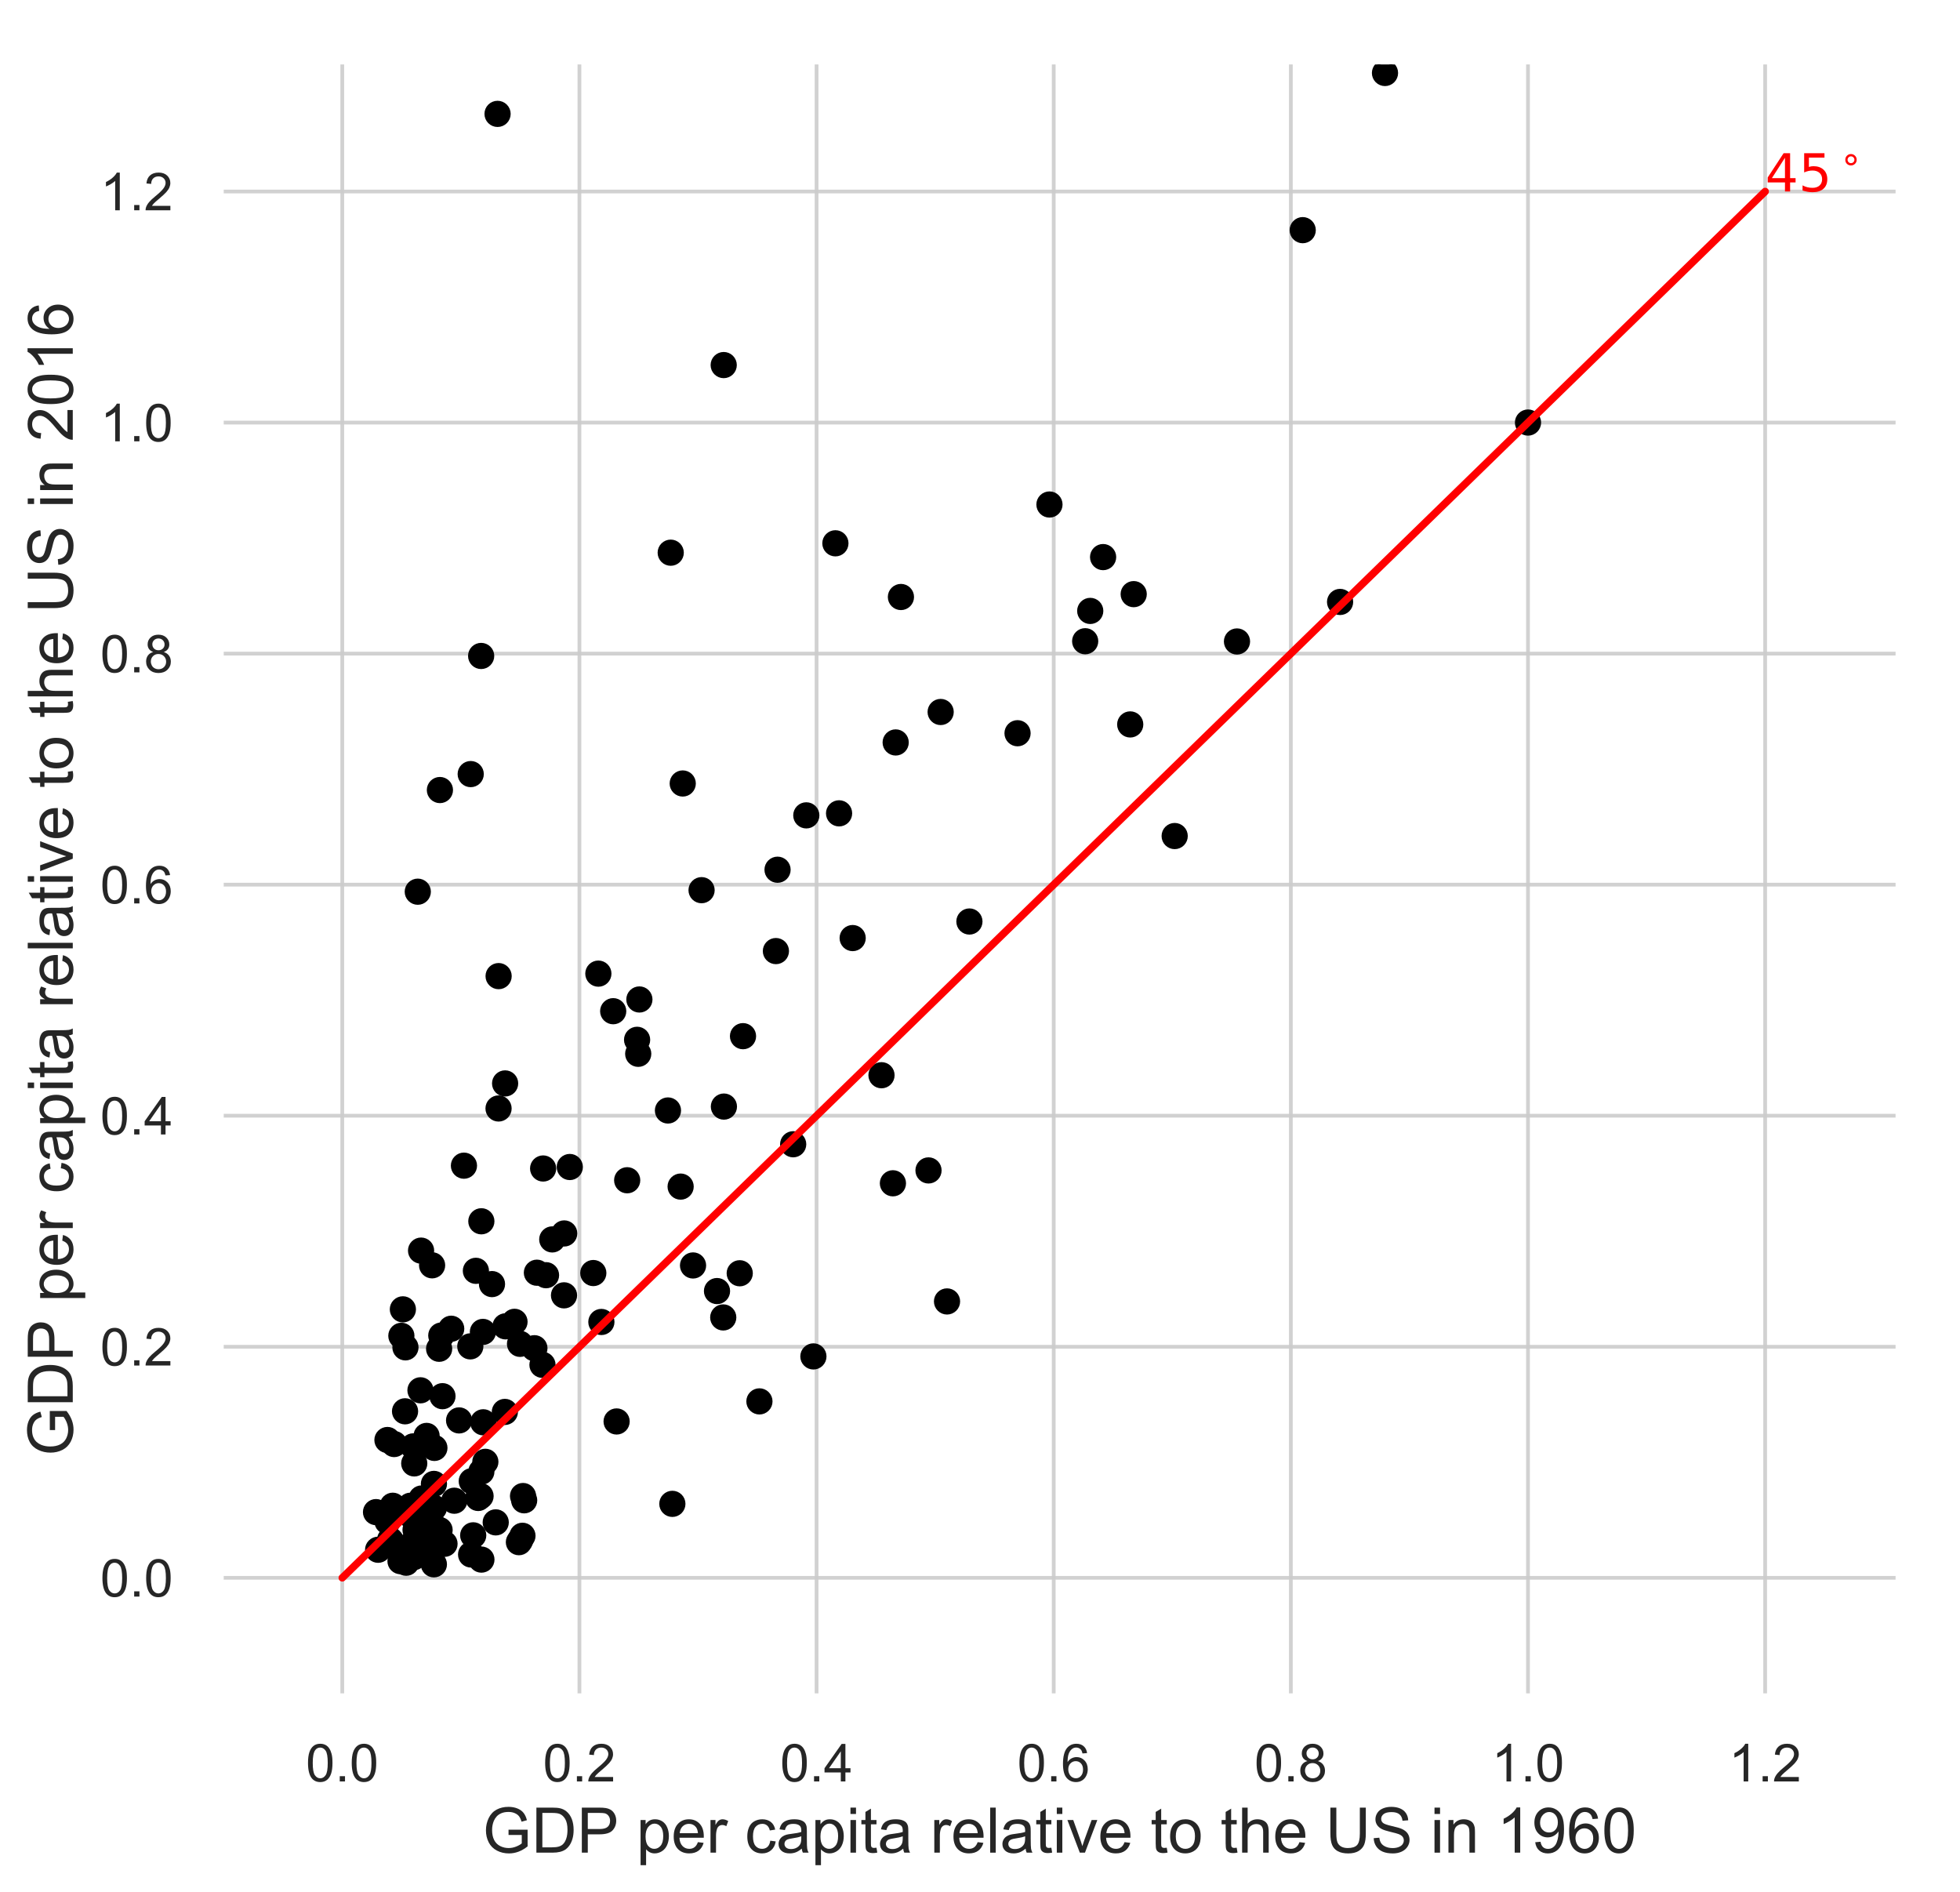 <?xml version="1.0" encoding="utf-8" standalone="no"?>
<!DOCTYPE svg PUBLIC "-//W3C//DTD SVG 1.1//EN"
  "http://www.w3.org/Graphics/SVG/1.1/DTD/svg11.dtd">
<!-- Created with matplotlib (http://matplotlib.org/) -->
<svg height="505.152pt" version="1.1" viewBox="0 0 523.329 505.152" width="523.329pt" xmlns="http://www.w3.org/2000/svg" xmlns:xlink="http://www.w3.org/1999/xlink">
 <defs>
  <style type="text/css">
*{stroke-linecap:butt;stroke-linejoin:round;}
  </style>
 </defs>
 <g id="figure_1">
  <g id="patch_1">
   <path d="M 0 505.152 
L 523.329 505.152 
L 523.329 0 
L 0 0 
z
" style="fill:#ffffff;"/>
  </g>
  <g id="axes_1">
   <g id="patch_2">
    <path d="M 59.729 452.08 
L 506.129 452.08 
L 506.129 17.2 
L 59.729 17.2 
z
" style="fill:#ffffff;"/>
   </g>
   <g id="matplotlib.axis_1">
    <g id="xtick_1">
     <g id="line2d_1">
      <path clip-path="url(#p1d5afd4b23)" d="M 91.388 452.08 
L 91.388 17.2 
" style="fill:none;opacity:0.9;stroke:#cccccc;stroke-linecap:round;"/>
     </g>
     <g id="text_1">
      <!-- 0.0 -->
      <defs>
       <path d="M 4.156 35.297 
Q 4.156 48 6.766 55.734 
Q 9.375 63.484 14.516 67.672 
Q 19.672 71.875 27.484 71.875 
Q 33.25 71.875 37.594 69.547 
Q 41.938 67.234 44.766 62.859 
Q 47.609 58.5 49.219 52.219 
Q 50.828 45.953 50.828 35.297 
Q 50.828 22.703 48.234 14.969 
Q 45.656 7.234 40.5 3 
Q 35.359 -1.219 27.484 -1.219 
Q 17.141 -1.219 11.234 6.203 
Q 4.156 15.141 4.156 35.297 
z
M 13.188 35.297 
Q 13.188 17.672 17.312 11.828 
Q 21.438 6 27.484 6 
Q 33.547 6 37.672 11.859 
Q 41.797 17.719 41.797 35.297 
Q 41.797 52.984 37.672 58.781 
Q 33.547 64.594 27.391 64.594 
Q 21.344 64.594 17.719 59.469 
Q 13.188 52.938 13.188 35.297 
z
" id="ArialMT-30"/>
       <path d="M 9.078 0 
L 9.078 10.016 
L 19.094 10.016 
L 19.094 0 
z
" id="ArialMT-2e"/>
      </defs>
      <g style="fill:#262626;" transform="translate(81.658 475.601)scale(0.14 -0.14)">
       <use xlink:href="#ArialMT-30"/>
       <use x="55.615" xlink:href="#ArialMT-2e"/>
       <use x="83.398" xlink:href="#ArialMT-30"/>
      </g>
     </g>
    </g>
    <g id="xtick_2">
     <g id="line2d_2">
      <path clip-path="url(#p1d5afd4b23)" d="M 154.708 452.08 
L 154.708 17.2 
" style="fill:none;opacity:0.9;stroke:#cccccc;stroke-linecap:round;"/>
     </g>
     <g id="text_2">
      <!-- 0.2 -->
      <defs>
       <path d="M 50.344 8.453 
L 50.344 0 
L 3.031 0 
Q 2.938 3.172 4.047 6.109 
Q 5.859 10.938 9.828 15.625 
Q 13.812 20.312 21.344 26.469 
Q 33.016 36.031 37.109 41.625 
Q 41.219 47.219 41.219 52.203 
Q 41.219 57.422 37.469 61 
Q 33.734 64.594 27.734 64.594 
Q 21.391 64.594 17.578 60.781 
Q 13.766 56.984 13.719 50.25 
L 4.688 51.172 
Q 5.609 61.281 11.656 66.578 
Q 17.719 71.875 27.938 71.875 
Q 38.234 71.875 44.234 66.156 
Q 50.25 60.453 50.25 52 
Q 50.25 47.703 48.484 43.547 
Q 46.734 39.406 42.656 34.812 
Q 38.578 30.219 29.109 22.219 
Q 21.188 15.578 18.938 13.203 
Q 16.703 10.844 15.234 8.453 
z
" id="ArialMT-32"/>
      </defs>
      <g style="fill:#262626;" transform="translate(144.978 475.601)scale(0.14 -0.14)">
       <use xlink:href="#ArialMT-30"/>
       <use x="55.615" xlink:href="#ArialMT-2e"/>
       <use x="83.398" xlink:href="#ArialMT-32"/>
      </g>
     </g>
    </g>
    <g id="xtick_3">
     <g id="line2d_3">
      <path clip-path="url(#p1d5afd4b23)" d="M 218.027 452.08 
L 218.027 17.2 
" style="fill:none;opacity:0.9;stroke:#cccccc;stroke-linecap:round;"/>
     </g>
     <g id="text_3">
      <!-- 0.4 -->
      <defs>
       <path d="M 32.328 0 
L 32.328 17.141 
L 1.266 17.141 
L 1.266 25.203 
L 33.938 71.578 
L 41.109 71.578 
L 41.109 25.203 
L 50.781 25.203 
L 50.781 17.141 
L 41.109 17.141 
L 41.109 0 
z
M 32.328 25.203 
L 32.328 57.469 
L 9.906 25.203 
z
" id="ArialMT-34"/>
      </defs>
      <g style="fill:#262626;" transform="translate(208.297 475.601)scale(0.14 -0.14)">
       <use xlink:href="#ArialMT-30"/>
       <use x="55.615" xlink:href="#ArialMT-2e"/>
       <use x="83.398" xlink:href="#ArialMT-34"/>
      </g>
     </g>
    </g>
    <g id="xtick_4">
     <g id="line2d_4">
      <path clip-path="url(#p1d5afd4b23)" d="M 281.346 452.08 
L 281.346 17.2 
" style="fill:none;opacity:0.9;stroke:#cccccc;stroke-linecap:round;"/>
     </g>
     <g id="text_4">
      <!-- 0.6 -->
      <defs>
       <path d="M 49.75 54.047 
L 41.016 53.375 
Q 39.844 58.547 37.703 60.891 
Q 34.125 64.656 28.906 64.656 
Q 24.703 64.656 21.531 62.312 
Q 17.391 59.281 14.984 53.469 
Q 12.594 47.656 12.5 36.922 
Q 15.672 41.75 20.266 44.094 
Q 24.859 46.438 29.891 46.438 
Q 38.672 46.438 44.844 39.969 
Q 51.031 33.5 51.031 23.25 
Q 51.031 16.5 48.125 10.719 
Q 45.219 4.938 40.141 1.859 
Q 35.062 -1.219 28.609 -1.219 
Q 17.625 -1.219 10.688 6.859 
Q 3.766 14.938 3.766 33.5 
Q 3.766 54.25 11.422 63.672 
Q 18.109 71.875 29.438 71.875 
Q 37.891 71.875 43.281 67.141 
Q 48.688 62.406 49.75 54.047 
z
M 13.875 23.188 
Q 13.875 18.656 15.797 14.5 
Q 17.719 10.359 21.188 8.172 
Q 24.656 6 28.469 6 
Q 34.031 6 38.031 10.484 
Q 42.047 14.984 42.047 22.703 
Q 42.047 30.125 38.078 34.391 
Q 34.125 38.672 28.125 38.672 
Q 22.172 38.672 18.016 34.391 
Q 13.875 30.125 13.875 23.188 
z
" id="ArialMT-36"/>
      </defs>
      <g style="fill:#262626;" transform="translate(271.616 475.601)scale(0.14 -0.14)">
       <use xlink:href="#ArialMT-30"/>
       <use x="55.615" xlink:href="#ArialMT-2e"/>
       <use x="83.398" xlink:href="#ArialMT-36"/>
      </g>
     </g>
    </g>
    <g id="xtick_5">
     <g id="line2d_5">
      <path clip-path="url(#p1d5afd4b23)" d="M 344.665 452.08 
L 344.665 17.2 
" style="fill:none;opacity:0.9;stroke:#cccccc;stroke-linecap:round;"/>
     </g>
     <g id="text_5">
      <!-- 0.8 -->
      <defs>
       <path d="M 17.672 38.812 
Q 12.203 40.828 9.562 44.531 
Q 6.938 48.25 6.938 53.422 
Q 6.938 61.234 12.547 66.547 
Q 18.172 71.875 27.484 71.875 
Q 36.859 71.875 42.578 66.422 
Q 48.297 60.984 48.297 53.172 
Q 48.297 48.188 45.672 44.5 
Q 43.062 40.828 37.75 38.812 
Q 44.344 36.672 47.781 31.875 
Q 51.219 27.094 51.219 20.453 
Q 51.219 11.281 44.719 5.031 
Q 38.234 -1.219 27.641 -1.219 
Q 17.047 -1.219 10.547 5.047 
Q 4.047 11.328 4.047 20.703 
Q 4.047 27.688 7.594 32.391 
Q 11.141 37.109 17.672 38.812 
z
M 15.922 53.719 
Q 15.922 48.641 19.188 45.406 
Q 22.469 42.188 27.688 42.188 
Q 32.766 42.188 36.016 45.375 
Q 39.266 48.578 39.266 53.219 
Q 39.266 58.062 35.906 61.359 
Q 32.562 64.656 27.594 64.656 
Q 22.562 64.656 19.234 61.422 
Q 15.922 58.203 15.922 53.719 
z
M 13.094 20.656 
Q 13.094 16.891 14.875 13.375 
Q 16.656 9.859 20.172 7.922 
Q 23.688 6 27.734 6 
Q 34.031 6 38.125 10.047 
Q 42.234 14.109 42.234 20.359 
Q 42.234 26.703 38.016 30.859 
Q 33.797 35.016 27.438 35.016 
Q 21.234 35.016 17.156 30.906 
Q 13.094 26.812 13.094 20.656 
z
" id="ArialMT-38"/>
      </defs>
      <g style="fill:#262626;" transform="translate(334.935 475.601)scale(0.14 -0.14)">
       <use xlink:href="#ArialMT-30"/>
       <use x="55.615" xlink:href="#ArialMT-2e"/>
       <use x="83.398" xlink:href="#ArialMT-38"/>
      </g>
     </g>
    </g>
    <g id="xtick_6">
     <g id="line2d_6">
      <path clip-path="url(#p1d5afd4b23)" d="M 407.984 452.08 
L 407.984 17.2 
" style="fill:none;opacity:0.9;stroke:#cccccc;stroke-linecap:round;"/>
     </g>
     <g id="text_6">
      <!-- 1.0 -->
      <defs>
       <path d="M 37.25 0 
L 28.469 0 
L 28.469 56 
Q 25.297 52.984 20.141 49.953 
Q 14.984 46.922 10.891 45.406 
L 10.891 53.906 
Q 18.266 57.375 23.781 62.297 
Q 29.297 67.234 31.594 71.875 
L 37.25 71.875 
z
" id="ArialMT-31"/>
      </defs>
      <g style="fill:#262626;" transform="translate(398.254 475.601)scale(0.14 -0.14)">
       <use xlink:href="#ArialMT-31"/>
       <use x="55.615" xlink:href="#ArialMT-2e"/>
       <use x="83.398" xlink:href="#ArialMT-30"/>
      </g>
     </g>
    </g>
    <g id="xtick_7">
     <g id="line2d_7">
      <path clip-path="url(#p1d5afd4b23)" d="M 471.303 452.08 
L 471.303 17.2 
" style="fill:none;opacity:0.9;stroke:#cccccc;stroke-linecap:round;"/>
     </g>
     <g id="text_7">
      <!-- 1.2 -->
      <g style="fill:#262626;" transform="translate(461.573 475.601)scale(0.14 -0.14)">
       <use xlink:href="#ArialMT-31"/>
       <use x="55.615" xlink:href="#ArialMT-2e"/>
       <use x="83.398" xlink:href="#ArialMT-32"/>
      </g>
     </g>
    </g>
    <g id="text_8">
     <!-- GDP per capita relative to the US in 1960 -->
     <defs>
      <path d="M 41.219 28.078 
L 41.219 36.469 
L 71.531 36.531 
L 71.531 9.969 
Q 64.547 4.391 57.125 1.578 
Q 49.703 -1.219 41.891 -1.219 
Q 31.344 -1.219 22.719 3.297 
Q 14.109 7.812 9.719 16.359 
Q 5.328 24.906 5.328 35.453 
Q 5.328 45.906 9.688 54.953 
Q 14.062 64.016 22.266 68.406 
Q 30.469 72.797 41.156 72.797 
Q 48.922 72.797 55.188 70.281 
Q 61.469 67.781 65.031 63.281 
Q 68.609 58.797 70.453 51.562 
L 61.922 49.219 
Q 60.297 54.688 57.906 57.812 
Q 55.516 60.938 51.062 62.812 
Q 46.625 64.703 41.219 64.703 
Q 34.719 64.703 29.984 62.719 
Q 25.25 60.75 22.344 57.516 
Q 19.438 54.297 17.828 50.438 
Q 15.094 43.797 15.094 36.031 
Q 15.094 26.469 18.391 20.016 
Q 21.688 13.578 27.984 10.453 
Q 34.281 7.328 41.359 7.328 
Q 47.516 7.328 53.375 9.688 
Q 59.234 12.062 62.25 14.75 
L 62.25 28.078 
z
" id="ArialMT-47"/>
      <path d="M 7.719 0 
L 7.719 71.578 
L 32.375 71.578 
Q 40.719 71.578 45.125 70.562 
Q 51.266 69.141 55.609 65.438 
Q 61.281 60.641 64.078 53.188 
Q 66.891 45.75 66.891 36.188 
Q 66.891 28.031 64.984 21.734 
Q 63.094 15.438 60.109 11.297 
Q 57.125 7.172 53.578 4.797 
Q 50.047 2.438 45.047 1.219 
Q 40.047 0 33.547 0 
z
M 17.188 8.453 
L 32.469 8.453 
Q 39.547 8.453 43.578 9.766 
Q 47.609 11.078 50 13.484 
Q 53.375 16.844 55.25 22.531 
Q 57.125 28.219 57.125 36.328 
Q 57.125 47.562 53.438 53.594 
Q 49.75 59.625 44.484 61.672 
Q 40.672 63.141 32.234 63.141 
L 17.188 63.141 
z
" id="ArialMT-44"/>
      <path d="M 7.719 0 
L 7.719 71.578 
L 34.719 71.578 
Q 41.844 71.578 45.609 70.906 
Q 50.875 70.016 54.438 67.547 
Q 58.016 65.094 60.188 60.641 
Q 62.359 56.203 62.359 50.875 
Q 62.359 41.75 56.547 35.422 
Q 50.734 29.109 35.547 29.109 
L 17.188 29.109 
L 17.188 0 
z
M 17.188 37.547 
L 35.688 37.547 
Q 44.875 37.547 48.734 40.969 
Q 52.594 44.391 52.594 50.594 
Q 52.594 55.078 50.312 58.266 
Q 48.047 61.469 44.344 62.5 
Q 41.938 63.141 35.5 63.141 
L 17.188 63.141 
z
" id="ArialMT-50"/>
      <path id="ArialMT-20"/>
      <path d="M 6.594 -19.875 
L 6.594 51.859 
L 14.594 51.859 
L 14.594 45.125 
Q 17.438 49.078 21 51.047 
Q 24.562 53.031 29.641 53.031 
Q 36.281 53.031 41.359 49.609 
Q 46.438 46.188 49.016 39.953 
Q 51.609 33.734 51.609 26.312 
Q 51.609 18.359 48.75 11.984 
Q 45.906 5.609 40.453 2.219 
Q 35.016 -1.172 29 -1.172 
Q 24.609 -1.172 21.109 0.688 
Q 17.625 2.547 15.375 5.375 
L 15.375 -19.875 
z
M 14.547 25.641 
Q 14.547 15.625 18.594 10.844 
Q 22.656 6.062 28.422 6.062 
Q 34.281 6.062 38.453 11.016 
Q 42.625 15.969 42.625 26.375 
Q 42.625 36.281 38.547 41.203 
Q 34.469 46.141 28.812 46.141 
Q 23.188 46.141 18.859 40.891 
Q 14.547 35.641 14.547 25.641 
z
" id="ArialMT-70"/>
      <path d="M 42.094 16.703 
L 51.172 15.578 
Q 49.031 7.625 43.219 3.219 
Q 37.406 -1.172 28.375 -1.172 
Q 17 -1.172 10.328 5.828 
Q 3.656 12.844 3.656 25.484 
Q 3.656 38.578 10.391 45.797 
Q 17.141 53.031 27.875 53.031 
Q 38.281 53.031 44.875 45.953 
Q 51.469 38.875 51.469 26.031 
Q 51.469 25.25 51.422 23.688 
L 12.75 23.688 
Q 13.234 15.141 17.578 10.594 
Q 21.922 6.062 28.422 6.062 
Q 33.25 6.062 36.672 8.594 
Q 40.094 11.141 42.094 16.703 
z
M 13.234 30.906 
L 42.188 30.906 
Q 41.609 37.453 38.875 40.719 
Q 34.672 45.797 27.984 45.797 
Q 21.922 45.797 17.797 41.75 
Q 13.672 37.703 13.234 30.906 
z
" id="ArialMT-65"/>
      <path d="M 6.5 0 
L 6.5 51.859 
L 14.406 51.859 
L 14.406 44 
Q 17.438 49.516 20 51.266 
Q 22.562 53.031 25.641 53.031 
Q 30.078 53.031 34.672 50.203 
L 31.641 42.047 
Q 28.422 43.953 25.203 43.953 
Q 22.312 43.953 20.016 42.219 
Q 17.719 40.484 16.75 37.406 
Q 15.281 32.719 15.281 27.156 
L 15.281 0 
z
" id="ArialMT-72"/>
      <path d="M 40.438 19 
L 49.078 17.875 
Q 47.656 8.938 41.812 3.875 
Q 35.984 -1.172 27.484 -1.172 
Q 16.844 -1.172 10.375 5.781 
Q 3.906 12.75 3.906 25.734 
Q 3.906 34.125 6.688 40.422 
Q 9.469 46.734 15.156 49.875 
Q 20.844 53.031 27.547 53.031 
Q 35.984 53.031 41.359 48.75 
Q 46.734 44.484 48.25 36.625 
L 39.703 35.297 
Q 38.484 40.531 35.375 43.156 
Q 32.281 45.797 27.875 45.797 
Q 21.234 45.797 17.078 41.031 
Q 12.938 36.281 12.938 25.984 
Q 12.938 15.531 16.938 10.797 
Q 20.953 6.062 27.391 6.062 
Q 32.562 6.062 36.031 9.234 
Q 39.5 12.406 40.438 19 
z
" id="ArialMT-63"/>
      <path d="M 40.438 6.391 
Q 35.547 2.25 31.031 0.531 
Q 26.516 -1.172 21.344 -1.172 
Q 12.797 -1.172 8.203 3 
Q 3.609 7.172 3.609 13.672 
Q 3.609 17.484 5.344 20.625 
Q 7.078 23.781 9.891 25.688 
Q 12.703 27.594 16.219 28.562 
Q 18.797 29.25 24.031 29.891 
Q 34.672 31.156 39.703 32.906 
Q 39.75 34.719 39.75 35.203 
Q 39.75 40.578 37.25 42.781 
Q 33.891 45.75 27.25 45.75 
Q 21.047 45.75 18.094 43.578 
Q 15.141 41.406 13.719 35.891 
L 5.125 37.062 
Q 6.297 42.578 8.984 45.969 
Q 11.672 49.359 16.75 51.188 
Q 21.828 53.031 28.516 53.031 
Q 35.156 53.031 39.297 51.469 
Q 43.453 49.906 45.406 47.531 
Q 47.359 45.172 48.141 41.547 
Q 48.578 39.312 48.578 33.453 
L 48.578 21.734 
Q 48.578 9.469 49.141 6.219 
Q 49.703 2.984 51.375 0 
L 42.188 0 
Q 40.828 2.734 40.438 6.391 
z
M 39.703 26.031 
Q 34.906 24.078 25.344 22.703 
Q 19.922 21.922 17.672 20.938 
Q 15.438 19.969 14.203 18.094 
Q 12.984 16.219 12.984 13.922 
Q 12.984 10.406 15.641 8.062 
Q 18.312 5.719 23.438 5.719 
Q 28.516 5.719 32.469 7.938 
Q 36.422 10.156 38.281 14.016 
Q 39.703 17 39.703 22.797 
z
" id="ArialMT-61"/>
      <path d="M 6.641 61.469 
L 6.641 71.578 
L 15.438 71.578 
L 15.438 61.469 
z
M 6.641 0 
L 6.641 51.859 
L 15.438 51.859 
L 15.438 0 
z
" id="ArialMT-69"/>
      <path d="M 25.781 7.859 
L 27.047 0.094 
Q 23.344 -0.688 20.406 -0.688 
Q 15.625 -0.688 12.984 0.828 
Q 10.359 2.344 9.281 4.812 
Q 8.203 7.281 8.203 15.188 
L 8.203 45.016 
L 1.766 45.016 
L 1.766 51.859 
L 8.203 51.859 
L 8.203 64.703 
L 16.938 69.969 
L 16.938 51.859 
L 25.781 51.859 
L 25.781 45.016 
L 16.938 45.016 
L 16.938 14.703 
Q 16.938 10.938 17.406 9.859 
Q 17.875 8.797 18.922 8.156 
Q 19.969 7.516 21.922 7.516 
Q 23.391 7.516 25.781 7.859 
z
" id="ArialMT-74"/>
      <path d="M 6.391 0 
L 6.391 71.578 
L 15.188 71.578 
L 15.188 0 
z
" id="ArialMT-6c"/>
      <path d="M 21 0 
L 1.266 51.859 
L 10.547 51.859 
L 21.688 20.797 
Q 23.484 15.766 25 10.359 
Q 26.172 14.453 28.266 20.219 
L 39.797 51.859 
L 48.828 51.859 
L 29.203 0 
z
" id="ArialMT-76"/>
      <path d="M 3.328 25.922 
Q 3.328 40.328 11.328 47.266 
Q 18.016 53.031 27.641 53.031 
Q 38.328 53.031 45.109 46.016 
Q 51.906 39.016 51.906 26.656 
Q 51.906 16.656 48.906 10.906 
Q 45.906 5.172 40.156 2 
Q 34.422 -1.172 27.641 -1.172 
Q 16.75 -1.172 10.031 5.812 
Q 3.328 12.797 3.328 25.922 
z
M 12.359 25.922 
Q 12.359 15.969 16.703 11.016 
Q 21.047 6.062 27.641 6.062 
Q 34.188 6.062 38.531 11.031 
Q 42.875 16.016 42.875 26.219 
Q 42.875 35.844 38.5 40.797 
Q 34.125 45.75 27.641 45.75 
Q 21.047 45.75 16.703 40.812 
Q 12.359 35.891 12.359 25.922 
z
" id="ArialMT-6f"/>
      <path d="M 6.594 0 
L 6.594 71.578 
L 15.375 71.578 
L 15.375 45.906 
Q 21.531 53.031 30.906 53.031 
Q 36.672 53.031 40.922 50.75 
Q 45.172 48.484 47 44.484 
Q 48.828 40.484 48.828 32.859 
L 48.828 0 
L 40.047 0 
L 40.047 32.859 
Q 40.047 39.453 37.188 42.453 
Q 34.328 45.453 29.109 45.453 
Q 25.203 45.453 21.75 43.422 
Q 18.312 41.406 16.844 37.938 
Q 15.375 34.469 15.375 28.375 
L 15.375 0 
z
" id="ArialMT-68"/>
      <path d="M 54.688 71.578 
L 64.156 71.578 
L 64.156 30.219 
Q 64.156 19.438 61.719 13.078 
Q 59.281 6.734 52.906 2.75 
Q 46.531 -1.219 36.188 -1.219 
Q 26.125 -1.219 19.719 2.25 
Q 13.328 5.719 10.594 12.281 
Q 7.859 18.844 7.859 30.219 
L 7.859 71.578 
L 17.328 71.578 
L 17.328 30.281 
Q 17.328 20.953 19.062 16.531 
Q 20.797 12.109 25.016 9.719 
Q 29.25 7.328 35.359 7.328 
Q 45.797 7.328 50.234 12.062 
Q 54.688 16.797 54.688 30.281 
z
" id="ArialMT-55"/>
      <path d="M 4.5 23 
L 13.422 23.781 
Q 14.062 18.406 16.375 14.969 
Q 18.703 11.531 23.578 9.406 
Q 28.469 7.281 34.578 7.281 
Q 39.984 7.281 44.141 8.891 
Q 48.297 10.5 50.312 13.297 
Q 52.344 16.109 52.344 19.438 
Q 52.344 22.797 50.391 25.312 
Q 48.438 27.828 43.953 29.547 
Q 41.062 30.672 31.203 33.031 
Q 21.344 35.406 17.391 37.5 
Q 12.25 40.188 9.734 44.156 
Q 7.234 48.141 7.234 53.078 
Q 7.234 58.5 10.297 63.203 
Q 13.375 67.922 19.281 70.359 
Q 25.203 72.797 32.422 72.797 
Q 40.375 72.797 46.453 70.234 
Q 52.547 67.672 55.812 62.688 
Q 59.078 57.719 59.328 51.422 
L 50.25 50.734 
Q 49.516 57.516 45.281 60.984 
Q 41.062 64.453 32.812 64.453 
Q 24.219 64.453 20.281 61.297 
Q 16.359 58.156 16.359 53.719 
Q 16.359 49.859 19.141 47.359 
Q 21.875 44.875 33.422 42.266 
Q 44.969 39.656 49.266 37.703 
Q 55.516 34.812 58.484 30.391 
Q 61.469 25.984 61.469 20.219 
Q 61.469 14.5 58.203 9.438 
Q 54.938 4.391 48.797 1.578 
Q 42.672 -1.219 35.016 -1.219 
Q 25.297 -1.219 18.719 1.609 
Q 12.156 4.438 8.422 10.125 
Q 4.688 15.828 4.5 23 
z
" id="ArialMT-53"/>
      <path d="M 6.594 0 
L 6.594 51.859 
L 14.5 51.859 
L 14.5 44.484 
Q 20.219 53.031 31 53.031 
Q 35.688 53.031 39.625 51.344 
Q 43.562 49.656 45.516 46.922 
Q 47.469 44.188 48.25 40.438 
Q 48.734 37.984 48.734 31.891 
L 48.734 0 
L 39.938 0 
L 39.938 31.547 
Q 39.938 36.922 38.906 39.578 
Q 37.891 42.234 35.281 43.812 
Q 32.672 45.406 29.156 45.406 
Q 23.531 45.406 19.453 41.844 
Q 15.375 38.281 15.375 28.328 
L 15.375 0 
z
" id="ArialMT-6e"/>
      <path d="M 5.469 16.547 
L 13.922 17.328 
Q 14.984 11.375 18.016 8.688 
Q 21.047 6 25.781 6 
Q 29.828 6 32.875 7.859 
Q 35.938 9.719 37.891 12.812 
Q 39.844 15.922 41.156 21.188 
Q 42.484 26.469 42.484 31.938 
Q 42.484 32.516 42.438 33.688 
Q 39.797 29.5 35.234 26.875 
Q 30.672 24.266 25.344 24.266 
Q 16.453 24.266 10.297 30.703 
Q 4.156 37.156 4.156 47.703 
Q 4.156 58.594 10.578 65.234 
Q 17 71.875 26.656 71.875 
Q 33.641 71.875 39.422 68.109 
Q 45.219 64.359 48.219 57.391 
Q 51.219 50.438 51.219 37.25 
Q 51.219 23.531 48.234 15.406 
Q 45.266 7.281 39.375 3.031 
Q 33.5 -1.219 25.594 -1.219 
Q 17.188 -1.219 11.859 3.438 
Q 6.547 8.109 5.469 16.547 
z
M 41.453 48.141 
Q 41.453 55.719 37.422 60.156 
Q 33.406 64.594 27.734 64.594 
Q 21.875 64.594 17.531 59.812 
Q 13.188 55.031 13.188 47.406 
Q 13.188 40.578 17.312 36.297 
Q 21.438 32.031 27.484 32.031 
Q 33.594 32.031 37.516 36.297 
Q 41.453 40.578 41.453 48.141 
z
" id="ArialMT-39"/>
     </defs>
     <g style="fill:#262626;" transform="translate(128.856 494.613)scale(0.168 -0.168)">
      <use xlink:href="#ArialMT-47"/>
      <use x="77.783" xlink:href="#ArialMT-44"/>
      <use x="150" xlink:href="#ArialMT-50"/>
      <use x="216.684" xlink:href="#ArialMT-20"/>
      <use x="244.467" xlink:href="#ArialMT-70"/>
      <use x="300.082" xlink:href="#ArialMT-65"/>
      <use x="355.697" xlink:href="#ArialMT-72"/>
      <use x="388.998" xlink:href="#ArialMT-20"/>
      <use x="416.781" xlink:href="#ArialMT-63"/>
      <use x="466.781" xlink:href="#ArialMT-61"/>
      <use x="522.396" xlink:href="#ArialMT-70"/>
      <use x="578.012" xlink:href="#ArialMT-69"/>
      <use x="600.229" xlink:href="#ArialMT-74"/>
      <use x="628.012" xlink:href="#ArialMT-61"/>
      <use x="683.627" xlink:href="#ArialMT-20"/>
      <use x="711.41" xlink:href="#ArialMT-72"/>
      <use x="744.711" xlink:href="#ArialMT-65"/>
      <use x="800.326" xlink:href="#ArialMT-6c"/>
      <use x="822.543" xlink:href="#ArialMT-61"/>
      <use x="878.158" xlink:href="#ArialMT-74"/>
      <use x="905.941" xlink:href="#ArialMT-69"/>
      <use x="928.158" xlink:href="#ArialMT-76"/>
      <use x="978.158" xlink:href="#ArialMT-65"/>
      <use x="1033.773" xlink:href="#ArialMT-20"/>
      <use x="1061.557" xlink:href="#ArialMT-74"/>
      <use x="1089.34" xlink:href="#ArialMT-6f"/>
      <use x="1144.955" xlink:href="#ArialMT-20"/>
      <use x="1172.738" xlink:href="#ArialMT-74"/>
      <use x="1200.521" xlink:href="#ArialMT-68"/>
      <use x="1256.137" xlink:href="#ArialMT-65"/>
      <use x="1311.752" xlink:href="#ArialMT-20"/>
      <use x="1339.535" xlink:href="#ArialMT-55"/>
      <use x="1411.752" xlink:href="#ArialMT-53"/>
      <use x="1478.451" xlink:href="#ArialMT-20"/>
      <use x="1506.234" xlink:href="#ArialMT-69"/>
      <use x="1528.451" xlink:href="#ArialMT-6e"/>
      <use x="1584.066" xlink:href="#ArialMT-20"/>
      <use x="1611.85" xlink:href="#ArialMT-31"/>
      <use x="1667.465" xlink:href="#ArialMT-39"/>
      <use x="1723.08" xlink:href="#ArialMT-36"/>
      <use x="1778.695" xlink:href="#ArialMT-30"/>
     </g>
    </g>
   </g>
   <g id="matplotlib.axis_2">
    <g id="ytick_1">
     <g id="line2d_8">
      <path clip-path="url(#p1d5afd4b23)" d="M 59.729 421.237 
L 506.129 421.237 
" style="fill:none;opacity:0.9;stroke:#cccccc;stroke-linecap:round;"/>
     </g>
     <g id="text_9">
      <!-- 0.0 -->
      <g style="fill:#262626;" transform="translate(26.769 426.248)scale(0.14 -0.14)">
       <use xlink:href="#ArialMT-30"/>
       <use x="55.615" xlink:href="#ArialMT-2e"/>
       <use x="83.398" xlink:href="#ArialMT-30"/>
      </g>
     </g>
    </g>
    <g id="ytick_2">
     <g id="line2d_9">
      <path clip-path="url(#p1d5afd4b23)" d="M 59.729 359.552 
L 506.129 359.552 
" style="fill:none;opacity:0.9;stroke:#cccccc;stroke-linecap:round;"/>
     </g>
     <g id="text_10">
      <!-- 0.2 -->
      <g style="fill:#262626;" transform="translate(26.769 364.563)scale(0.14 -0.14)">
       <use xlink:href="#ArialMT-30"/>
       <use x="55.615" xlink:href="#ArialMT-2e"/>
       <use x="83.398" xlink:href="#ArialMT-32"/>
      </g>
     </g>
    </g>
    <g id="ytick_3">
     <g id="line2d_10">
      <path clip-path="url(#p1d5afd4b23)" d="M 59.729 297.867 
L 506.129 297.867 
" style="fill:none;opacity:0.9;stroke:#cccccc;stroke-linecap:round;"/>
     </g>
     <g id="text_11">
      <!-- 0.4 -->
      <g style="fill:#262626;" transform="translate(26.769 302.878)scale(0.14 -0.14)">
       <use xlink:href="#ArialMT-30"/>
       <use x="55.615" xlink:href="#ArialMT-2e"/>
       <use x="83.398" xlink:href="#ArialMT-34"/>
      </g>
     </g>
    </g>
    <g id="ytick_4">
     <g id="line2d_11">
      <path clip-path="url(#p1d5afd4b23)" d="M 59.729 236.182 
L 506.129 236.182 
" style="fill:none;opacity:0.9;stroke:#cccccc;stroke-linecap:round;"/>
     </g>
     <g id="text_12">
      <!-- 0.6 -->
      <g style="fill:#262626;" transform="translate(26.769 241.193)scale(0.14 -0.14)">
       <use xlink:href="#ArialMT-30"/>
       <use x="55.615" xlink:href="#ArialMT-2e"/>
       <use x="83.398" xlink:href="#ArialMT-36"/>
      </g>
     </g>
    </g>
    <g id="ytick_5">
     <g id="line2d_12">
      <path clip-path="url(#p1d5afd4b23)" d="M 59.729 174.497 
L 506.129 174.497 
" style="fill:none;opacity:0.9;stroke:#cccccc;stroke-linecap:round;"/>
     </g>
     <g id="text_13">
      <!-- 0.8 -->
      <g style="fill:#262626;" transform="translate(26.769 179.507)scale(0.14 -0.14)">
       <use xlink:href="#ArialMT-30"/>
       <use x="55.615" xlink:href="#ArialMT-2e"/>
       <use x="83.398" xlink:href="#ArialMT-38"/>
      </g>
     </g>
    </g>
    <g id="ytick_6">
     <g id="line2d_13">
      <path clip-path="url(#p1d5afd4b23)" d="M 59.729 112.812 
L 506.129 112.812 
" style="fill:none;opacity:0.9;stroke:#cccccc;stroke-linecap:round;"/>
     </g>
     <g id="text_14">
      <!-- 1.0 -->
      <g style="fill:#262626;" transform="translate(26.769 117.822)scale(0.14 -0.14)">
       <use xlink:href="#ArialMT-31"/>
       <use x="55.615" xlink:href="#ArialMT-2e"/>
       <use x="83.398" xlink:href="#ArialMT-30"/>
      </g>
     </g>
    </g>
    <g id="ytick_7">
     <g id="line2d_14">
      <path clip-path="url(#p1d5afd4b23)" d="M 59.729 51.127 
L 506.129 51.127 
" style="fill:none;opacity:0.9;stroke:#cccccc;stroke-linecap:round;"/>
     </g>
     <g id="text_15">
      <!-- 1.2 -->
      <g style="fill:#262626;" transform="translate(26.769 56.137)scale(0.14 -0.14)">
       <use xlink:href="#ArialMT-31"/>
       <use x="55.615" xlink:href="#ArialMT-2e"/>
       <use x="83.398" xlink:href="#ArialMT-32"/>
      </g>
     </g>
    </g>
    <g id="text_16">
     <!-- GDP per capita relative to the US in 2016 -->
     <g style="fill:#262626;" transform="translate(19.43 388.713)rotate(-90)scale(0.168 -0.168)">
      <use xlink:href="#ArialMT-47"/>
      <use x="77.783" xlink:href="#ArialMT-44"/>
      <use x="150" xlink:href="#ArialMT-50"/>
      <use x="216.684" xlink:href="#ArialMT-20"/>
      <use x="244.467" xlink:href="#ArialMT-70"/>
      <use x="300.082" xlink:href="#ArialMT-65"/>
      <use x="355.697" xlink:href="#ArialMT-72"/>
      <use x="388.998" xlink:href="#ArialMT-20"/>
      <use x="416.781" xlink:href="#ArialMT-63"/>
      <use x="466.781" xlink:href="#ArialMT-61"/>
      <use x="522.396" xlink:href="#ArialMT-70"/>
      <use x="578.012" xlink:href="#ArialMT-69"/>
      <use x="600.229" xlink:href="#ArialMT-74"/>
      <use x="628.012" xlink:href="#ArialMT-61"/>
      <use x="683.627" xlink:href="#ArialMT-20"/>
      <use x="711.41" xlink:href="#ArialMT-72"/>
      <use x="744.711" xlink:href="#ArialMT-65"/>
      <use x="800.326" xlink:href="#ArialMT-6c"/>
      <use x="822.543" xlink:href="#ArialMT-61"/>
      <use x="878.158" xlink:href="#ArialMT-74"/>
      <use x="905.941" xlink:href="#ArialMT-69"/>
      <use x="928.158" xlink:href="#ArialMT-76"/>
      <use x="978.158" xlink:href="#ArialMT-65"/>
      <use x="1033.773" xlink:href="#ArialMT-20"/>
      <use x="1061.557" xlink:href="#ArialMT-74"/>
      <use x="1089.34" xlink:href="#ArialMT-6f"/>
      <use x="1144.955" xlink:href="#ArialMT-20"/>
      <use x="1172.738" xlink:href="#ArialMT-74"/>
      <use x="1200.521" xlink:href="#ArialMT-68"/>
      <use x="1256.137" xlink:href="#ArialMT-65"/>
      <use x="1311.752" xlink:href="#ArialMT-20"/>
      <use x="1339.535" xlink:href="#ArialMT-55"/>
      <use x="1411.752" xlink:href="#ArialMT-53"/>
      <use x="1478.451" xlink:href="#ArialMT-20"/>
      <use x="1506.234" xlink:href="#ArialMT-69"/>
      <use x="1528.451" xlink:href="#ArialMT-6e"/>
      <use x="1584.066" xlink:href="#ArialMT-20"/>
      <use x="1611.85" xlink:href="#ArialMT-32"/>
      <use x="1667.465" xlink:href="#ArialMT-30"/>
      <use x="1723.08" xlink:href="#ArialMT-31"/>
      <use x="1778.695" xlink:href="#ArialMT-36"/>
     </g>
    </g>
   </g>
   <g id="PathCollection_1">
    <defs>
     <path d="M 0 3 
C 0.796 3 1.559 2.684 2.121 2.121 
C 2.684 1.559 3 0.796 3 0 
C 3 -0.796 2.684 -1.559 2.121 -2.121 
C 1.559 -2.684 0.796 -3 0 -3 
C -0.796 -3 -1.559 -2.684 -2.121 -2.121 
C -2.684 -1.559 -3 -0.796 -3 0 
C -3 0.796 -2.684 1.559 -2.121 2.121 
C -1.559 2.684 -0.796 3 0 3 
z
" id="m56e302864a" style="stroke:#000000;"/>
    </defs>
    <g clip-path="url(#p1d5afd4b23)">
     <use style="stroke:#000000;" x="139.497" xlink:href="#m56e302864a" y="410.015"/>
     <use style="stroke:#000000;" x="128.942" xlink:href="#m56e302864a" y="355.585"/>
     <use style="stroke:#000000;" x="247.916" xlink:href="#m56e302864a" y="312.475"/>
     <use style="stroke:#000000;" x="357.807" xlink:href="#m56e302864a" y="160.703"/>
     <use style="stroke:#000000;" x="240.552" xlink:href="#m56e302864a" y="159.383"/>
     <use style="stroke:#000000;" x="111.568" xlink:href="#m56e302864a" y="402.33"/>
     <use style="stroke:#000000;" x="217.182" xlink:href="#m56e302864a" y="362.13"/>
     <use style="stroke:#000000;" x="251.159" xlink:href="#m56e302864a" y="190.083"/>
     <use style="stroke:#000000;" x="113.847" xlink:href="#m56e302864a" y="408.636"/>
     <use style="stroke:#000000;" x="113.076" xlink:href="#m56e302864a" y="385.645"/>
     <use style="stroke:#000000;" x="108.254" xlink:href="#m56e302864a" y="359.709"/>
     <use style="stroke:#000000;" x="112.427" xlink:href="#m56e302864a" y="333.885"/>
     <use style="stroke:#000000;" x="131.362" xlink:href="#m56e302864a" y="342.821"/>
     <use style="stroke:#000000;" x="181.732" xlink:href="#m56e302864a" y="316.792"/>
     <use style="stroke:#000000;" x="118.686" xlink:href="#m56e302864a" y="412.156"/>
     <use style="stroke:#000000;" x="108.447" xlink:href="#m56e302864a" y="417.212"/>
     <use style="stroke:#000000;" x="113.9" xlink:href="#m56e302864a" y="383.353"/>
     <use style="stroke:#000000;" x="104.871" xlink:href="#m56e302864a" y="401.998"/>
     <use style="stroke:#000000;" x="110.095" xlink:href="#m56e302864a" y="404.93"/>
     <use style="stroke:#000000;" x="330.282" xlink:href="#m56e302864a" y="171.257"/>
     <use style="stroke:#000000;" x="115.846" xlink:href="#m56e302864a" y="417.636"/>
     <use style="stroke:#000000;" x="117.371" xlink:href="#m56e302864a" y="408.485"/>
     <use style="stroke:#000000;" x="178.348" xlink:href="#m56e302864a" y="296.471"/>
     <use style="stroke:#000000;" x="107.571" xlink:href="#m56e302864a" y="349.563"/>
     <use style="stroke:#000000;" x="179.084" xlink:href="#m56e302864a" y="147.555"/>
     <use style="stroke:#000000;" x="150.595" xlink:href="#m56e302864a" y="345.823"/>
     <use style="stroke:#000000;" x="110.726" xlink:href="#m56e302864a" y="411.272"/>
     <use style="stroke:#000000;" x="115.863" xlink:href="#m56e302864a" y="396.163"/>
     <use style="stroke:#000000;" x="158.414" xlink:href="#m56e302864a" y="339.871"/>
     <use style="stroke:#000000;" x="193.285" xlink:href="#m56e302864a" y="295.43"/>
     <use style="stroke:#000000;" x="170.721" xlink:href="#m56e302864a" y="266.836"/>
     <use style="stroke:#000000;" x="258.838" xlink:href="#m56e302864a" y="246.02"/>
     <use style="stroke:#000000;" x="127.68" xlink:href="#m56e302864a" y="399.921"/>
     <use style="stroke:#000000;" x="128.539" xlink:href="#m56e302864a" y="416.374"/>
     <use style="stroke:#000000;" x="302.704" xlink:href="#m56e302864a" y="158.621"/>
     <use style="stroke:#000000;" x="179.523" xlink:href="#m56e302864a" y="401.492"/>
     <use style="stroke:#000000;" x="144.844" xlink:href="#m56e302864a" y="364.381"/>
     <use style="stroke:#000000;" x="127.066" xlink:href="#m56e302864a" y="339.278"/>
     <use style="stroke:#000000;" x="142.688" xlink:href="#m56e302864a" y="359.942"/>
     <use style="stroke:#000000;" x="120.474" xlink:href="#m56e302864a" y="354.741"/>
     <use style="stroke:#000000;" x="118.143" xlink:href="#m56e302864a" y="372.747"/>
     <use style="stroke:#000000;" x="111.55" xlink:href="#m56e302864a" y="238.061"/>
     <use style="stroke:#000000;" x="104.538" xlink:href="#m56e302864a" y="411.586"/>
     <use style="stroke:#000000;" x="239.149" xlink:href="#m56e302864a" y="198.216"/>
     <use style="stroke:#000000;" x="238.413" xlink:href="#m56e302864a" y="315.908"/>
     <use style="stroke:#000000;" x="128.522" xlink:href="#m56e302864a" y="326.054"/>
     <use style="stroke:#000000;" x="271.689" xlink:href="#m56e302864a" y="195.755"/>
     <use style="stroke:#000000;" x="185.045" xlink:href="#m56e302864a" y="337.846"/>
     <use style="stroke:#000000;" x="126.348" xlink:href="#m56e302864a" y="409.893"/>
     <use style="stroke:#000000;" x="294.534" xlink:href="#m56e302864a" y="148.73"/>
     <use style="stroke:#000000;" x="139.654" xlink:href="#m56e302864a" y="399.404"/>
     <use style="stroke:#000000;" x="170.108" xlink:href="#m56e302864a" y="277.604"/>
     <use style="stroke:#000000;" x="129.03" xlink:href="#m56e302864a" y="379.716"/>
     <use style="stroke:#000000;" x="116.267" xlink:href="#m56e302864a" y="411.534"/>
     <use style="stroke:#000000;" x="106.133" xlink:href="#m56e302864a" y="413.36"/>
     <use style="stroke:#000000;" x="138.55" xlink:href="#m56e302864a" y="411.72"/>
     <use style="stroke:#000000;" x="125.962" xlink:href="#m56e302864a" y="395.436"/>
     <use style="stroke:#000000;" x="170.406" xlink:href="#m56e302864a" y="281.339"/>
     <use style="stroke:#000000;" x="289.747" xlink:href="#m56e302864a" y="171.193"/>
     <use style="stroke:#000000;" x="115.986" xlink:href="#m56e302864a" y="386.558"/>
     <use style="stroke:#000000;" x="117.248" xlink:href="#m56e302864a" y="360.088"/>
     <use style="stroke:#000000;" x="147.456" xlink:href="#m56e302864a" y="330.894"/>
     <use style="stroke:#000000;" x="197.511" xlink:href="#m56e302864a" y="339.929"/>
     <use style="stroke:#000000;" x="193.233" xlink:href="#m56e302864a" y="97.465"/>
     <use style="stroke:#000000;" x="207.609" xlink:href="#m56e302864a" y="232.197"/>
     <use style="stroke:#000000;" x="215.288" xlink:href="#m56e302864a" y="217.682"/>
     <use style="stroke:#000000;" x="164.638" xlink:href="#m56e302864a" y="379.495"/>
     <use style="stroke:#000000;" x="182.293" xlink:href="#m56e302864a" y="209.171"/>
     <use style="stroke:#000000;" x="137.375" xlink:href="#m56e302864a" y="352.891"/>
     <use style="stroke:#000000;" x="115.863" xlink:href="#m56e302864a" y="402.539"/>
     <use style="stroke:#000000;" x="103.451" xlink:href="#m56e302864a" y="384.446"/>
     <use style="stroke:#000000;" x="252.86" xlink:href="#m56e302864a" y="347.452"/>
     <use style="stroke:#000000;" x="100.4" xlink:href="#m56e302864a" y="403.697"/>
     <use style="stroke:#000000;" x="106.939" xlink:href="#m56e302864a" y="416.793"/>
     <use style="stroke:#000000;" x="202.77" xlink:href="#m56e302864a" y="374.137"/>
     <use style="stroke:#000000;" x="369.799" xlink:href="#m56e302864a" y="19.484"/>
     <use style="stroke:#000000;" x="111.042" xlink:href="#m56e302864a" y="413.634"/>
     <use style="stroke:#000000;" x="110.534" xlink:href="#m56e302864a" y="415.711"/>
     <use style="stroke:#000000;" x="134.868" xlink:href="#m56e302864a" y="289.251"/>
     <use style="stroke:#000000;" x="111.796" xlink:href="#m56e302864a" y="411.906"/>
     <use style="stroke:#000000;" x="133.133" xlink:href="#m56e302864a" y="260.599"/>
     <use style="stroke:#000000;" x="109.569" xlink:href="#m56e302864a" y="401.998"/>
     <use style="stroke:#000000;" x="152.137" xlink:href="#m56e302864a" y="311.562"/>
     <use style="stroke:#000000;" x="150.647" xlink:href="#m56e302864a" y="329.3"/>
     <use style="stroke:#000000;" x="107.167" xlink:href="#m56e302864a" y="356.632"/>
     <use style="stroke:#000000;" x="167.46" xlink:href="#m56e302864a" y="315.099"/>
     <use style="stroke:#000000;" x="134.798" xlink:href="#m56e302864a" y="376.947"/>
     <use style="stroke:#000000;" x="100.961" xlink:href="#m56e302864a" y="413.744"/>
     <use style="stroke:#000000;" x="105.239" xlink:href="#m56e302864a" y="385.523"/>
     <use style="stroke:#000000;" x="160.57" xlink:href="#m56e302864a" y="352.932"/>
     <use style="stroke:#000000;" x="103.468" xlink:href="#m56e302864a" y="406.193"/>
     <use style="stroke:#000000;" x="280.21" xlink:href="#m56e302864a" y="134.692"/>
     <use style="stroke:#000000;" x="313.644" xlink:href="#m56e302864a" y="223.203"/>
     <use style="stroke:#000000;" x="128.522" xlink:href="#m56e302864a" y="392.894"/>
     <use style="stroke:#000000;" x="115.25" xlink:href="#m56e302864a" y="415.967"/>
     <use style="stroke:#000000;" x="129.591" xlink:href="#m56e302864a" y="390.27"/>
     <use style="stroke:#000000;" x="263.49" xlink:href="#m56e302864a" y="-1"/>
     <use style="stroke:#000000;" x="257.039" xlink:href="#m56e302864a" y="-1"/>
     <use style="stroke:#000000;" x="125.681" xlink:href="#m56e302864a" y="206.663"/>
     <use style="stroke:#000000;" x="110.604" xlink:href="#m56e302864a" y="390.695"/>
     <use style="stroke:#000000;" x="133.115" xlink:href="#m56e302864a" y="295.936"/>
     <use style="stroke:#000000;" x="112.269" xlink:href="#m56e302864a" y="371.176"/>
     <use style="stroke:#000000;" x="134.973" xlink:href="#m56e302864a" y="354.101"/>
     <use style="stroke:#000000;" x="122.578" xlink:href="#m56e302864a" y="379.216"/>
     <use style="stroke:#000000;" x="163.726" xlink:href="#m56e302864a" y="269.966"/>
     <use style="stroke:#000000;" x="159.764" xlink:href="#m56e302864a" y="259.936"/>
     <use style="stroke:#000000;" x="224.037" xlink:href="#m56e302864a" y="217.141"/>
     <use style="stroke:#000000;" x="117.459" xlink:href="#m56e302864a" y="210.922"/>
     <use style="stroke:#000000;" x="123.876" xlink:href="#m56e302864a" y="311.207"/>
     <use style="stroke:#000000;" x="235.363" xlink:href="#m56e302864a" y="287.058"/>
     <use style="stroke:#000000;" x="104.152" xlink:href="#m56e302864a" y="411.109"/>
     <use style="stroke:#000000;" x="138.848" xlink:href="#m56e302864a" y="358.773"/>
     <use style="stroke:#000000;" x="112.567" xlink:href="#m56e302864a" y="400.061"/>
     <use style="stroke:#000000;" x="223.055" xlink:href="#m56e302864a" y="145.048"/>
     <use style="stroke:#000000;" x="132.361" xlink:href="#m56e302864a" y="406.437"/>
     <use style="stroke:#000000;" x="143.354" xlink:href="#m56e302864a" y="339.784"/>
     <use style="stroke:#000000;" x="198.387" xlink:href="#m56e302864a" y="276.633"/>
     <use style="stroke:#000000;" x="125.787" xlink:href="#m56e302864a" y="415.013"/>
     <use style="stroke:#000000;" x="132.852" xlink:href="#m56e302864a" y="30.404"/>
     <use style="stroke:#000000;" x="207.171" xlink:href="#m56e302864a" y="253.914"/>
     <use style="stroke:#000000;" x="193.11" xlink:href="#m56e302864a" y="351.722"/>
     <use style="stroke:#000000;" x="187.324" xlink:href="#m56e302864a" y="237.654"/>
     <use style="stroke:#000000;" x="117.827" xlink:href="#m56e302864a" y="356.556"/>
     <use style="stroke:#000000;" x="128.311" xlink:href="#m56e302864a" y="399.421"/>
     <use style="stroke:#000000;" x="108.149" xlink:href="#m56e302864a" y="376.784"/>
     <use style="stroke:#000000;" x="291.097" xlink:href="#m56e302864a" y="163.1"/>
     <use style="stroke:#000000;" x="347.831" xlink:href="#m56e302864a" y="61.447"/>
     <use style="stroke:#000000;" x="139.953" xlink:href="#m56e302864a" y="400.544"/>
     <use style="stroke:#000000;" x="145.791" xlink:href="#m56e302864a" y="340.447"/>
     <use style="stroke:#000000;" x="128.469" xlink:href="#m56e302864a" y="175.125"/>
     <use style="stroke:#000000;" x="115.372" xlink:href="#m56e302864a" y="337.806"/>
     <use style="stroke:#000000;" x="110.709" xlink:href="#m56e302864a" y="412.424"/>
     <use style="stroke:#000000;" x="227.666" xlink:href="#m56e302864a" y="250.441"/>
     <use style="stroke:#000000;" x="125.576" xlink:href="#m56e302864a" y="359.448"/>
     <use style="stroke:#000000;" x="145.019" xlink:href="#m56e302864a" y="311.958"/>
     <use style="stroke:#000000;" x="115.232" xlink:href="#m56e302864a" y="406.588"/>
     <use style="stroke:#000000;" x="112.602" xlink:href="#m56e302864a" y="410.131"/>
     <use style="stroke:#000000;" x="301.774" xlink:href="#m56e302864a" y="193.405"/>
     <use style="stroke:#000000;" x="407.984" xlink:href="#m56e302864a" y="112.812"/>
     <use style="stroke:#000000;" x="211.782" xlink:href="#m56e302864a" y="305.488"/>
     <use style="stroke:#000000;" x="191.444" xlink:href="#m56e302864a" y="344.682"/>
     <use style="stroke:#000000;" x="110.323" xlink:href="#m56e302864a" y="386.151"/>
     <use style="stroke:#000000;" x="110.954" xlink:href="#m56e302864a" y="408.444"/>
     <use style="stroke:#000000;" x="121.298" xlink:href="#m56e302864a" y="400.654"/>
     <use style="stroke:#000000;" x="138.901" xlink:href="#m56e302864a" y="411.179"/>
    </g>
   </g>
   <g id="line2d_15">
    <path clip-path="url(#p1d5afd4b23)" d="M 91.388 421.237 
L 99.142 413.684 
L 106.895 406.131 
L 114.649 398.578 
L 122.402 391.024 
L 130.155 383.471 
L 137.909 375.918 
L 145.662 368.364 
L 153.415 360.811 
L 161.169 353.258 
L 168.922 345.705 
L 176.675 338.151 
L 184.429 330.598 
L 192.182 323.045 
L 199.936 315.492 
L 207.689 307.938 
L 215.442 300.385 
L 223.196 292.832 
L 230.949 285.278 
L 238.702 277.725 
L 246.456 270.172 
L 254.209 262.619 
L 261.962 255.065 
L 269.716 247.512 
L 277.469 239.959 
L 285.223 232.405 
L 292.976 224.852 
L 300.729 217.299 
L 308.483 209.746 
L 316.236 202.192 
L 323.989 194.639 
L 331.743 187.086 
L 339.496 179.533 
L 347.25 171.979 
L 355.003 164.426 
L 362.756 156.873 
L 370.51 149.319 
L 378.263 141.766 
L 386.016 134.213 
L 393.77 126.66 
L 401.523 119.106 
L 409.276 111.553 
L 417.03 104 
L 424.783 96.446 
L 432.537 88.893 
L 440.29 81.34 
L 448.043 73.787 
L 455.797 66.233 
L 463.55 58.68 
L 471.303 51.127 
" style="fill:none;stroke:#ff0000;stroke-linecap:round;stroke-width:2;"/>
   </g>
   <g id="text_17">
    <!-- $45^\circ$ -->
    <defs>
     <path d="M 37.797 64.312 
L 12.891 25.391 
L 37.797 25.391 
z
M 35.203 72.906 
L 47.609 72.906 
L 47.609 25.391 
L 58.016 25.391 
L 58.016 17.188 
L 47.609 17.188 
L 47.609 0 
L 37.797 0 
L 37.797 17.188 
L 4.891 17.188 
L 4.891 26.703 
z
" id="DejaVuSans-34"/>
     <path d="M 10.797 72.906 
L 49.516 72.906 
L 49.516 64.594 
L 19.828 64.594 
L 19.828 46.734 
Q 21.969 47.469 24.109 47.828 
Q 26.266 48.188 28.422 48.188 
Q 40.625 48.188 47.75 41.5 
Q 54.891 34.812 54.891 23.391 
Q 54.891 11.625 47.562 5.094 
Q 40.234 -1.422 26.906 -1.422 
Q 22.312 -1.422 17.547 -0.641 
Q 12.797 0.141 7.719 1.703 
L 7.719 11.625 
Q 12.109 9.234 16.797 8.062 
Q 21.484 6.891 26.703 6.891 
Q 35.156 6.891 40.078 11.328 
Q 45.016 15.766 45.016 23.391 
Q 45.016 31 40.078 35.438 
Q 35.156 39.891 26.703 39.891 
Q 22.75 39.891 18.812 39.016 
Q 14.891 38.141 10.797 36.281 
z
" id="DejaVuSans-35"/>
     <path d="M 31.25 40.922 
Q 27.344 40.922 24.656 38.203 
Q 21.969 35.5 21.969 31.594 
Q 21.969 27.734 24.656 25.078 
Q 27.344 22.422 31.25 22.422 
Q 35.156 22.422 37.844 25.078 
Q 40.531 27.734 40.531 31.594 
Q 40.531 35.453 37.812 38.188 
Q 35.109 40.922 31.25 40.922 
z
M 31.25 47.219 
Q 34.375 47.219 37.25 46.016 
Q 40.141 44.828 42.234 42.578 
Q 44.484 40.391 45.609 37.594 
Q 46.734 34.812 46.734 31.594 
Q 46.734 25.156 42.219 20.688 
Q 37.703 16.219 31.156 16.219 
Q 24.562 16.219 20.156 20.609 
Q 15.766 25 15.766 31.594 
Q 15.766 38.141 20.25 42.672 
Q 24.75 47.219 31.25 47.219 
z
" id="DejaVuSans-2218"/>
    </defs>
    <g style="fill:#ff0000;" transform="translate(471.303 51.127)scale(0.14 -0.14)">
     <use transform="translate(0 0.094)" xlink:href="#DejaVuSans-34"/>
     <use transform="translate(63.623 0.094)" xlink:href="#DejaVuSans-35"/>
     <use transform="translate(141.841 38.375)scale(0.7)" xlink:href="#DejaVuSans-2218"/>
    </g>
   </g>
  </g>
 </g>
 <defs>
  <clipPath id="p1d5afd4b23">
   <rect height="434.88" width="446.4" x="59.729" y="17.2"/>
  </clipPath>
 </defs>
</svg>
